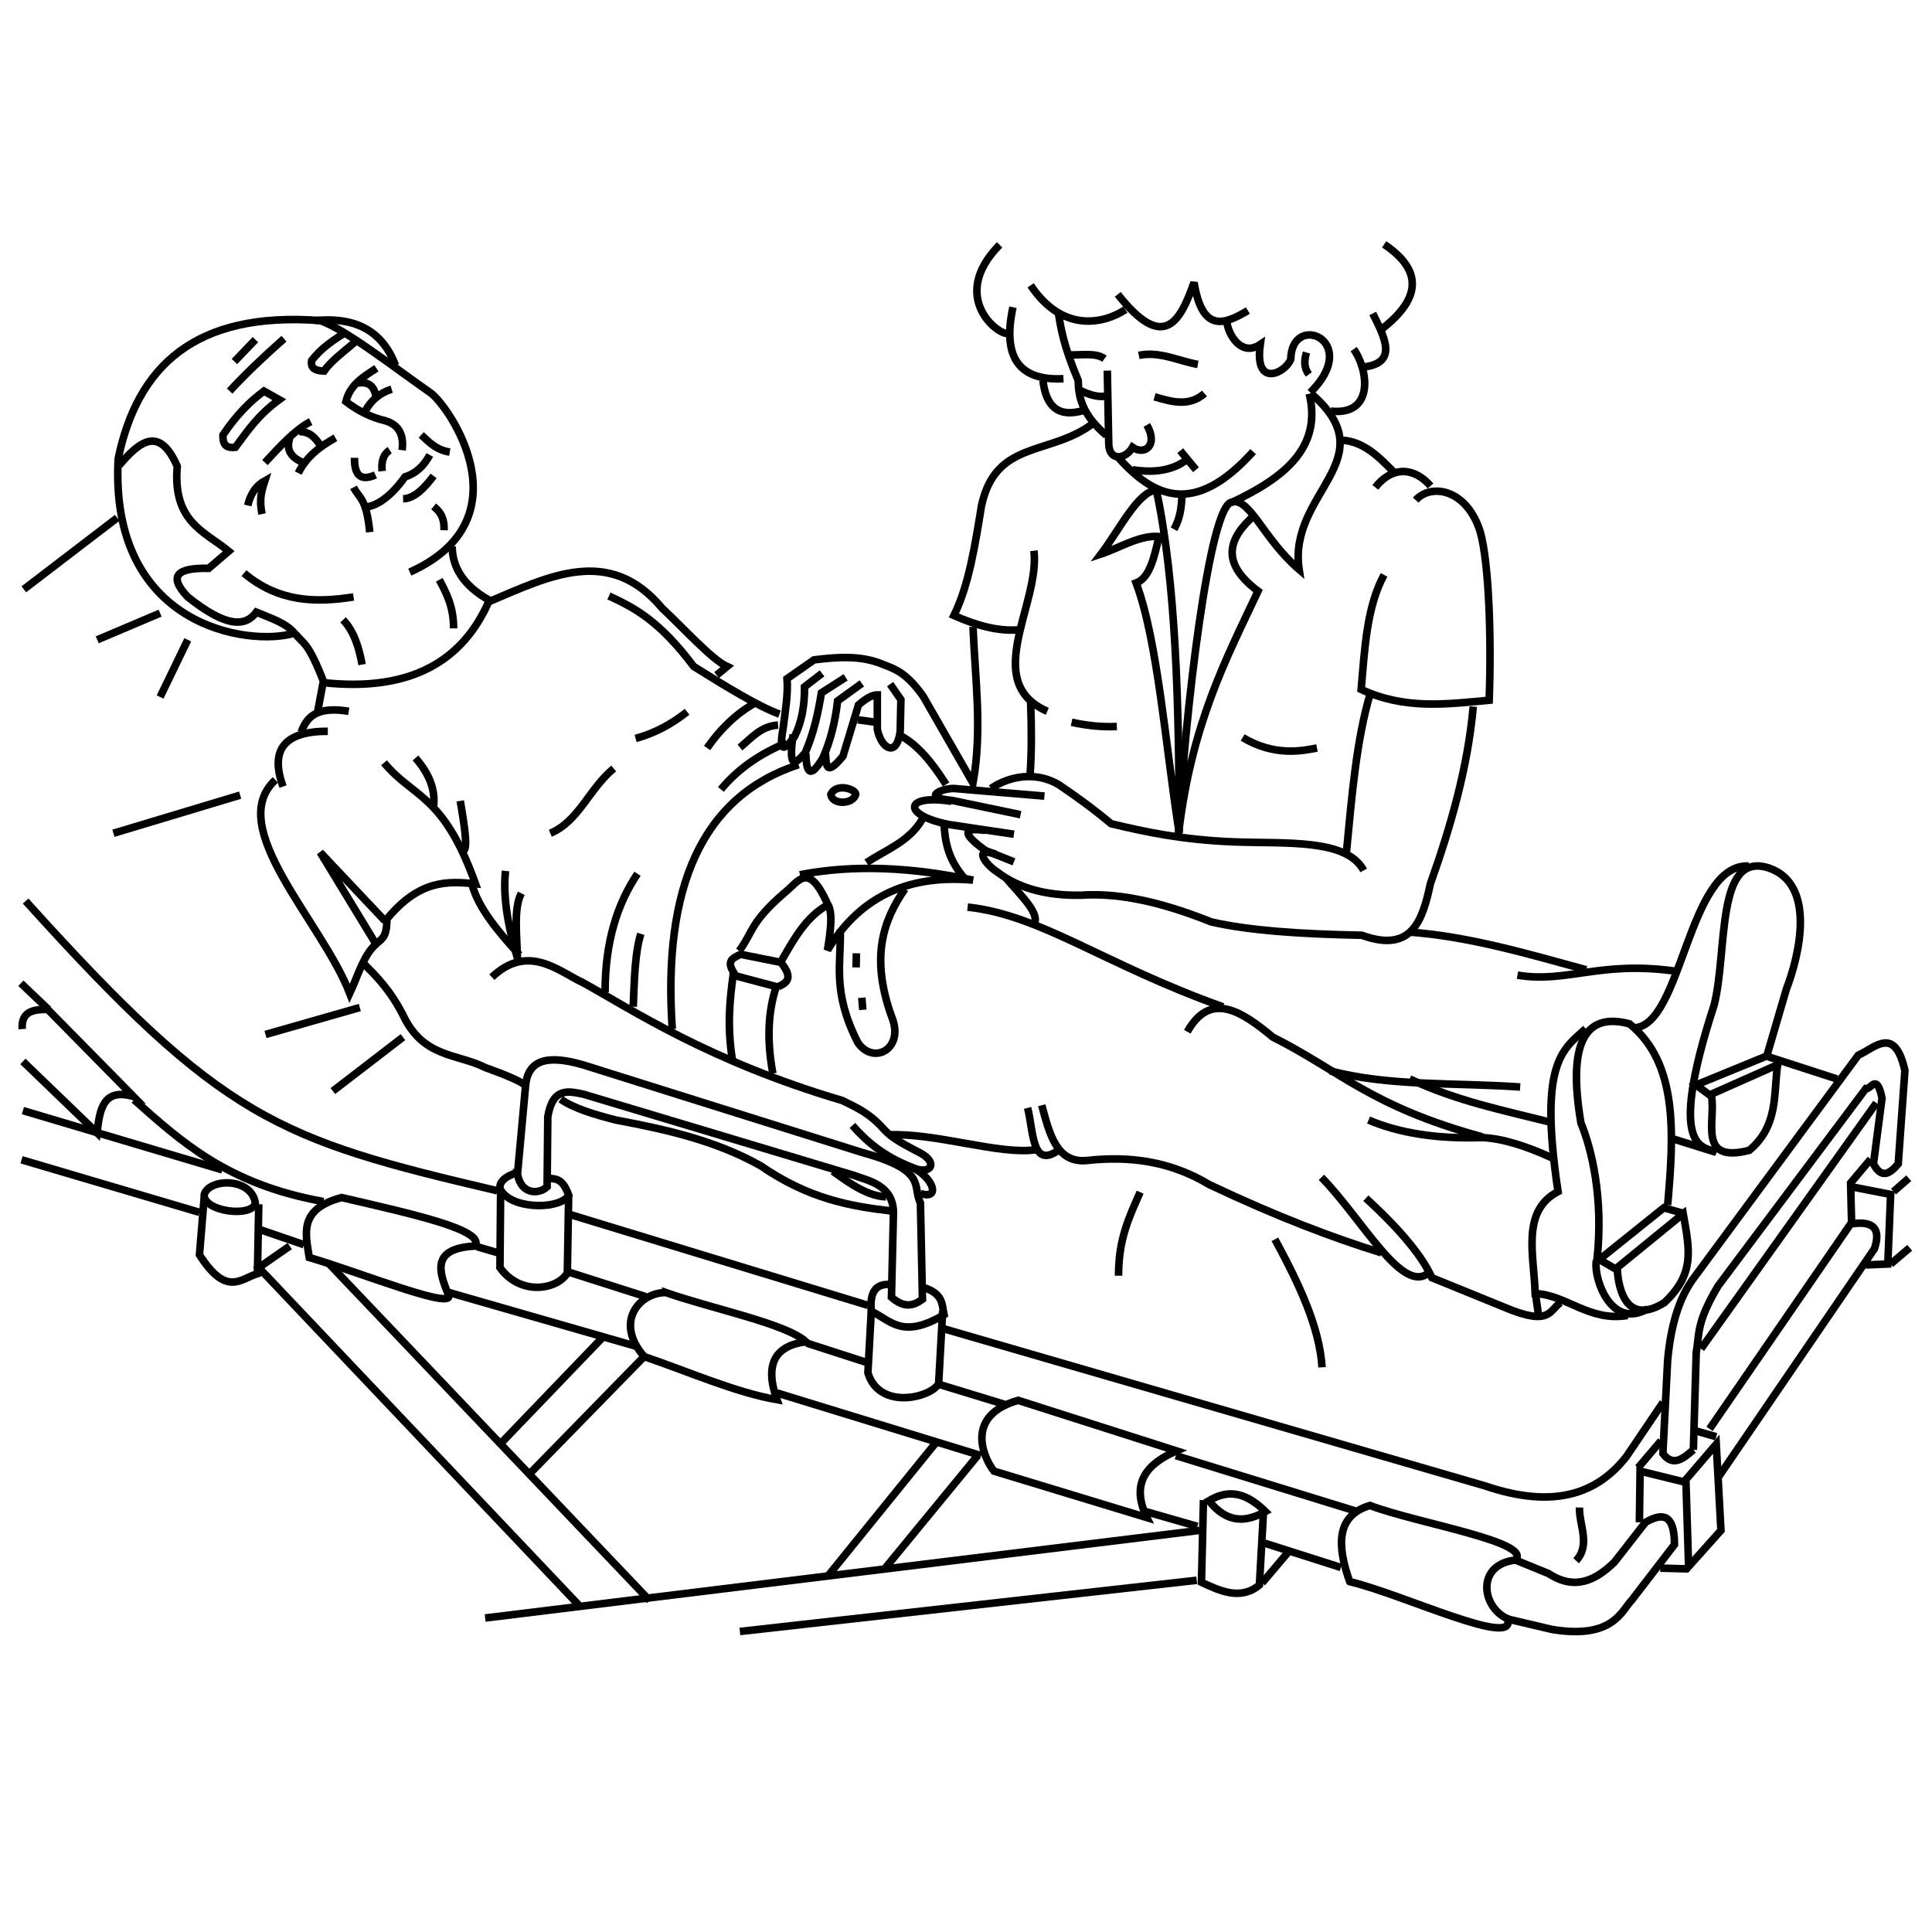 <?xml version="1.0" encoding="UTF-8" standalone="no"?>
<!-- Created with Inkscape (http://www.inkscape.org/) -->

<svg
   xmlns:dc="http://purl.org/dc/elements/1.1/"
   xmlns:cc="http://creativecommons.org/ns#"
   xmlns:rdf="http://www.w3.org/1999/02/22-rdf-syntax-ns#"
   xmlns:svg="http://www.w3.org/2000/svg"
   xmlns="http://www.w3.org/2000/svg"
   xmlns:sodipodi="http://sodipodi.sourceforge.net/DTD/sodipodi-0.dtd"
   xmlns:inkscape="http://www.inkscape.org/namespaces/inkscape"
   width="256"
   height="256"
   viewBox="0 0 67.733 67.733"
   version="1.1"
   id="svg6499"
   inkscape:version="0.92.2 (5c3e80d, 2017-08-06)"
   sodipodi:docname="fig20.svg">
  <defs
     id="defs6493" />
  <sodipodi:namedview
     id="base"
     pagecolor="#ffffff"
     bordercolor="#666666"
     borderopacity="1.0"
     inkscape:pageopacity="0.0"
     inkscape:pageshadow="2"
     inkscape:zoom="2.8"
     inkscape:cx="58.968255"
     inkscape:cy="161.12226"
     inkscape:document-units="px"
     inkscape:current-layer="layer2"
     showgrid="false"
     units="px"
     inkscape:window-width="1366"
     inkscape:window-height="745"
     inkscape:window-x="-8"
     inkscape:window-y="-8"
     inkscape:window-maximized="1"
     inkscape:snap-global="false" />
  <g
     inkscape:groupmode="layer"
     id="layer2"
     inkscape:label="Capa 2"
     style="display:inline">
    <path
       style="fill:none;stroke:#000000;stroke-width:0.265px;stroke-linecap:butt;stroke-linejoin:miter;stroke-opacity:1"
       d="M 0.835,20.66 4.109,18.155"
       id="path817"
       inkscape:connector-curvature="0" />
    <path
       style="fill:none;stroke:#000000;stroke-width:0.265px;stroke-linecap:butt;stroke-linejoin:miter;stroke-opacity:1"
       d="m 14.366,20.059 c 4.11,-1.851 1.389,-5.805 0.735,-6.281 -1.384,-0.969 -2.985,-2.227 -3.875,-2.539 -4.404,-0.331 -6.414,1.618 -7.083,4.844 -0.317,5.909 4.6,6.593 6.181,6.114 C 10.005,21.825 9.473,21.667 8.987,21.462 8.608,21.976 7.937,22.012 6.582,20.928 5.844,20.152 6.276,19.902 7.317,19.925 L 8.018,19.324 C 7.177,18.632 6.047,18.302 6.214,16.351 5.59,14.909 4.888,15.474 4.176,16.317"
       id="path819"
       inkscape:connector-curvature="0"
       sodipodi:nodetypes="ccccccccccc" />
    <path
       style="fill:none;stroke:#000000;stroke-width:0.265px;stroke-linecap:butt;stroke-linejoin:miter;stroke-opacity:1"
       d="M 12.395,20.928 C 11.079,21.134 9.78,21.121 8.553,20.093"
       id="path821"
       inkscape:connector-curvature="0"
       sodipodi:nodetypes="cc" />
    <path
       style="fill:none;stroke:#000000;stroke-width:0.265px;stroke-linecap:butt;stroke-linejoin:miter;stroke-opacity:1"
       d="m 8.954,11.907 -0.735,0.768"
       id="path823"
       inkscape:connector-curvature="0" />
    <path
       style="fill:none;stroke:#000000;stroke-width:0.265px;stroke-linecap:butt;stroke-linejoin:miter;stroke-opacity:1"
       d="M 9.956,11.874 C 9.213,12.53 8.572,13.145 8.051,13.711"
       id="path825"
       inkscape:connector-curvature="0"
       sodipodi:nodetypes="cc" />
    <path
       style="fill:none;stroke:#000000;stroke-width:0.265px;stroke-linecap:butt;stroke-linejoin:miter;stroke-opacity:1"
       d="m 9.254,13.711 c -0.479,0.355 -0.958,0.826 -1.437,1.537 -0.018,0.417 0.189,0.458 0.434,0.434 0.419,-0.557 0.777,-1.114 1.537,-1.67 z"
       id="path827"
       inkscape:connector-curvature="0"
       sodipodi:nodetypes="ccccc" />
    <path
       style="fill:none;stroke:#000000;stroke-width:0.265px;stroke-linecap:butt;stroke-linejoin:miter;stroke-opacity:1"
       d="m 12.428,12.008 c -0.397,0.334 -0.84,0.668 -1.069,1.002 -0.413,-0.015 -0.463,-0.176 -0.434,-0.367 0.342,-0.453 0.775,-0.722 1.203,-1.002"
       id="path829"
       inkscape:connector-curvature="0"
       sodipodi:nodetypes="cccc" />
    <path
       style="fill:none;stroke:#000000;stroke-width:0.265px;stroke-linecap:butt;stroke-linejoin:miter;stroke-opacity:1"
       d="m 11.058,11.239 c 0.89,-0.08 2.214,-8.46e-4 2.806,1.57"
       id="path831"
       inkscape:connector-curvature="0"
       sodipodi:nodetypes="cc" />
    <path
       style="fill:none;stroke:#000000;stroke-width:0.265px;stroke-linecap:butt;stroke-linejoin:miter;stroke-opacity:1"
       d="M 8.686,17.721 C 8.779,17.323 8.972,17.026 9.288,16.852 9.19,17.164 9.07,17.451 9.187,18.021"
       id="path833"
       inkscape:connector-curvature="0"
       sodipodi:nodetypes="ccc" />
    <path
       style="fill:none;stroke:#000000;stroke-width:0.265px;stroke-linecap:butt;stroke-linejoin:miter;stroke-opacity:1"
       d="m 9.288,16.217 c 0.535,-0.577 1.069,-1.163 1.604,-1.437"
       id="path835"
       inkscape:connector-curvature="0"
       sodipodi:nodetypes="cc" />
    <path
       style="fill:none;stroke:#000000;stroke-width:0.265px;stroke-linecap:butt;stroke-linejoin:miter;stroke-opacity:1"
       d="m 11.76,15.349 c -0.545,0.301 -1.023,0.669 -1.303,1.236"
       id="path837"
       inkscape:connector-curvature="0"
       sodipodi:nodetypes="cc" />
    <path
       style="fill:none;stroke:#000000;stroke-width:0.265px;stroke-linecap:butt;stroke-linejoin:miter;stroke-opacity:1"
       d="m 13.196,12.91 c -0.449,0.297 -0.922,0.57 -1.069,1.169 0.434,0.334 0.891,0.557 1.37,0.668 0.516,0.151 0.663,0.529 0.601,1.036"
       id="path839"
       inkscape:connector-curvature="0"
       sodipodi:nodetypes="cccc" />
    <path
       style="fill:none;stroke:#000000;stroke-width:0.265px;stroke-linecap:butt;stroke-linejoin:miter;stroke-opacity:1"
       d="m 12.428,16.05 c -0.006,0.548 0.164,0.852 0.735,0.601"
       id="path841"
       inkscape:connector-curvature="0"
       sodipodi:nodetypes="cc" />
    <path
       style="fill:none;stroke:#000000;stroke-width:0.265px;stroke-linecap:butt;stroke-linejoin:miter;stroke-opacity:1"
       d="m 13.664,15.783 c -0.235,0.147 -0.299,0.41 -0.267,0.735"
       id="path843"
       inkscape:connector-curvature="0"
       sodipodi:nodetypes="cc" />
    <path
       style="fill:none;stroke:#000000;stroke-width:0.265px;stroke-linecap:butt;stroke-linejoin:miter;stroke-opacity:1"
       d="m 12.395,17.086 c 0.202,0.395 0.447,0.364 0.568,1.57"
       id="path845"
       inkscape:connector-curvature="0"
       sodipodi:nodetypes="cc" />
    <path
       style="fill:none;stroke:#000000;stroke-width:0.265px;stroke-linecap:butt;stroke-linejoin:miter;stroke-opacity:1"
       d="m 12.762,17.787 c 0.479,-0.04 0.958,-0.405 1.437,-1.069 0.414,-0.132 0.677,-0.414 0.869,-0.768"
       id="path847"
       inkscape:connector-curvature="0"
       sodipodi:nodetypes="ccc" />
    <path
       style="fill:none;stroke:#000000;stroke-width:0.265px;stroke-linecap:butt;stroke-linejoin:miter;stroke-opacity:1"
       d="m 14.767,15.248 c 0.274,0.249 0.515,0.524 1.002,0.601"
       id="path849"
       inkscape:connector-curvature="0"
       sodipodi:nodetypes="cc" />
    <path
       style="fill:none;stroke:#000000;stroke-width:0.265px;stroke-linecap:butt;stroke-linejoin:miter;stroke-opacity:1"
       d="m 15.201,16.685 c -0.338,0.45 -0.687,0.794 -1.069,0.802"
       id="path851"
       inkscape:connector-curvature="0"
       sodipodi:nodetypes="cc" />
    <path
       style="fill:none;stroke:#000000;stroke-width:0.265px;stroke-linecap:butt;stroke-linejoin:miter;stroke-opacity:1"
       d="m 15.201,17.754 c 0.204,0.165 0.383,0.363 0.367,0.835"
       id="path853"
       inkscape:connector-curvature="0"
       sodipodi:nodetypes="cc" />
    <path
       style="fill:none;stroke:#000000;stroke-width:0.265px;stroke-linecap:butt;stroke-linejoin:miter;stroke-opacity:1"
       d="m 15.401,20.326 c 0.257,0.478 0.506,0.964 0.501,1.704"
       id="path855"
       inkscape:connector-curvature="0"
       sodipodi:nodetypes="cc" />
    <path
       style="fill:none;stroke:#000000;stroke-width:0.265px;stroke-linecap:butt;stroke-linejoin:miter;stroke-opacity:1"
       d="m 12.027,21.73 c 0.378,0.394 0.555,0.955 0.668,1.57"
       id="path857"
       inkscape:connector-curvature="0"
       sodipodi:nodetypes="cc" />
    <path
       style="fill:none;stroke:#000000;stroke-width:0.265px;stroke-linecap:butt;stroke-linejoin:miter;stroke-opacity:1"
       d="m 12.812,14.396 c 0.2,-0.357 0.496,-0.618 0.919,-0.752"
       id="path859"
       inkscape:connector-curvature="0"
       sodipodi:nodetypes="cc" />
    <path
       style="fill:none;stroke:#000000;stroke-width:0.265px;stroke-linecap:butt;stroke-linejoin:miter;stroke-opacity:1"
       d="m 12.528,13.428 c 0.306,-0.038 0.582,0.001 0.668,0.535"
       id="path861"
       inkscape:connector-curvature="0"
       sodipodi:nodetypes="cc" />
    <path
       style="fill:none;stroke:#000000;stroke-width:0.265px;stroke-linecap:butt;stroke-linejoin:miter;stroke-opacity:1"
       d="m 10.49,15.131 c 0.392,-0.002 0.579,0.241 0.752,0.501"
       id="path863"
       inkscape:connector-curvature="0"
       sodipodi:nodetypes="cc" />
    <path
       style="fill:none;stroke:#000000;stroke-width:0.265px;stroke-linecap:butt;stroke-linejoin:miter;stroke-opacity:1"
       d="m 10.156,15.365 c -0.142,0.433 0.077,0.685 0.468,0.852"
       id="path865"
       inkscape:connector-curvature="0"
       sodipodi:nodetypes="cc" />
    <path
       style="fill:none;stroke:#000000;stroke-width:0.265px;stroke-linecap:butt;stroke-linejoin:miter;stroke-opacity:1"
       d="m 15.852,19.157 c 0.008,0.71 0.361,1.355 1.303,1.888 -0.918,2.125 -2.741,3.213 -5.796,2.89 -0.565,-1.46 -0.726,-1.359 -1.002,-1.704"
       id="path867"
       inkscape:connector-curvature="0"
       sodipodi:nodetypes="cccc" />
    <path
       style="fill:none;stroke:#000000;stroke-width:0.265px;stroke-linecap:butt;stroke-linejoin:miter;stroke-opacity:1"
       d="M 5.613,21.496 3.408,22.431"
       id="path869"
       inkscape:connector-curvature="0" />
    <path
       style="fill:none;stroke:#000000;stroke-width:0.265px;stroke-linecap:butt;stroke-linejoin:miter;stroke-opacity:1"
       d="M 6.582,22.431 5.613,24.436"
       id="path871"
       inkscape:connector-curvature="0" />
    <path
       style="fill:none;stroke:#000000;stroke-width:0.265px;stroke-linecap:butt;stroke-linejoin:miter;stroke-opacity:1"
       d="M 8.419,27.877 3.976,29.213"
       id="path873"
       inkscape:connector-curvature="0" />
    <path
       style="fill:none;stroke:#000000;stroke-width:0.265px;stroke-linecap:butt;stroke-linejoin:miter;stroke-opacity:1"
       d="m 11.326,23.935 -0.2,1.069"
       id="path875"
       inkscape:connector-curvature="0" />
    <path
       style="fill:none;stroke:#000000;stroke-width:0.265px;stroke-linecap:butt;stroke-linejoin:miter;stroke-opacity:1"
       d="m 12.228,24.937 c -1.156,-0.191 -1.482,0.222 -1.67,0.735"
       id="path877"
       inkscape:connector-curvature="0"
       sodipodi:nodetypes="cc" />
    <path
       style="fill:none;stroke:#000000;stroke-width:0.265px;stroke-linecap:butt;stroke-linejoin:miter;stroke-opacity:1"
       d="m 11.493,25.638 c -1.475,-0.003 -2.055,0.604 -1.57,1.938"
       id="path879"
       inkscape:connector-curvature="0"
       sodipodi:nodetypes="cc" />
    <path
       style="fill:none;stroke:#000000;stroke-width:0.265px;stroke-linecap:butt;stroke-linejoin:miter;stroke-opacity:1"
       d="m 9.655,27.342 c -1.798,1.657 1.627,4.954 2.606,7.484 0.289,-0.614 0.486,-1.365 0.935,-1.737 0.162,-0.17 0.373,-0.195 0.367,-0.869 1.151,-1.39 2.13,-1.327 3.107,-1.236 -1.142,-3.168 -2.144,-2.971 -3.207,-4.243"
       id="path881"
       inkscape:connector-curvature="0"
       sodipodi:nodetypes="cccccc" />
    <path
       style="fill:none;stroke:#000000;stroke-width:0.265px;stroke-linecap:butt;stroke-linejoin:miter;stroke-opacity:1"
       d="m 13.196,33.122 -1.971,-3.241 2.272,2.405"
       id="path883"
       inkscape:connector-curvature="0" />
    <path
       style="fill:none;stroke:#000000;stroke-width:0.265px;stroke-linecap:butt;stroke-linejoin:miter;stroke-opacity:1"
       d="m 14.566,26.574 c 0.461,0.526 0.708,1.088 0.635,1.704"
       id="path885"
       inkscape:connector-curvature="0"
       sodipodi:nodetypes="cc" />
    <path
       style="fill:none;stroke:#000000;stroke-width:0.265px;stroke-linecap:butt;stroke-linejoin:miter;stroke-opacity:1"
       d="m 16.136,28.077 c 0.13,0.779 0.264,1.566 0.134,1.737"
       id="path887"
       inkscape:connector-curvature="0"
       sodipodi:nodetypes="cc" />
    <path
       style="fill:none;stroke:#000000;stroke-width:0.265px;stroke-linecap:butt;stroke-linejoin:miter;stroke-opacity:1"
       d="m 17.139,21.095 c 2.108,-0.891 4.232,-1.985 6.08,0.234 0.78,0.725 1.73,1.789 2.272,2.038 l -0.367,0.301"
       id="path889"
       inkscape:connector-curvature="0"
       sodipodi:nodetypes="cccc" />
    <path
       style="fill:none;stroke:#000000;stroke-width:0.265px;stroke-linecap:butt;stroke-linejoin:miter;stroke-opacity:1"
       d="m 21.348,20.894 c 0.871,0.405 1.753,0.847 2.973,2.472 1.141,0.711 2.259,1.397 3.007,1.67"
       id="path891"
       inkscape:connector-curvature="0"
       sodipodi:nodetypes="ccc" />
    <path
       style="fill:none;stroke:#000000;stroke-width:0.265px;stroke-linecap:butt;stroke-linejoin:miter;stroke-opacity:1"
       d="m 26.46,24.653 c -0.676,0.381 -1.217,0.923 -1.67,1.57"
       id="path893"
       inkscape:connector-curvature="0"
       sodipodi:nodetypes="cc" />
    <path
       style="fill:none;stroke:#000000;stroke-width:0.265px;stroke-linecap:butt;stroke-linejoin:miter;stroke-opacity:1"
       d="m 24.088,24.954 c -0.519,0.415 -1.107,0.743 -1.804,0.935"
       id="path895"
       inkscape:connector-curvature="0"
       sodipodi:nodetypes="cc" />
    <path
       style="fill:none;stroke:#000000;stroke-width:0.265px;stroke-linecap:butt;stroke-linejoin:miter;stroke-opacity:1"
       d="m 21.515,26.941 c -0.874,0.728 -1.221,1.849 -2.222,2.272"
       id="path897"
       inkscape:connector-curvature="0"
       sodipodi:nodetypes="cc" />
    <path
       style="fill:none;stroke:#000000;stroke-width:0.265px;stroke-linecap:butt;stroke-linejoin:miter;stroke-opacity:1"
       d="m 27.278,25.421 c -0.608,0.034 -0.936,0.46 -1.336,0.785"
       id="path899"
       inkscape:connector-curvature="0"
       sodipodi:nodetypes="cc" />
    <path
       style="fill:none;stroke:#000000;stroke-width:0.265px;stroke-linecap:butt;stroke-linejoin:miter;stroke-opacity:1"
       d="m 27.579,26.039 c -0.917,0.376 -1.7,0.905 -2.305,1.637"
       id="path901"
       inkscape:connector-curvature="0"
       sodipodi:nodetypes="cc" />
    <path
       style="fill:none;stroke:#000000;stroke-width:0.265px;stroke-linecap:butt;stroke-linejoin:miter;stroke-opacity:1"
       d="m 27.996,26.808 c -3.405,1.115 -4.763,4.326 -4.427,9.271"
       id="path903"
       inkscape:connector-curvature="0"
       sodipodi:nodetypes="cc" />
    <path
       style="fill:none;stroke:#000000;stroke-width:0.265px;stroke-linecap:butt;stroke-linejoin:miter;stroke-opacity:1"
       d="m 22.467,32.738 c -0.211,0.669 -0.228,1.629 -0.267,2.556"
       id="path905"
       inkscape:connector-curvature="0"
       sodipodi:nodetypes="cc" />
    <path
       style="fill:none;stroke:#000000;stroke-width:0.265px;stroke-linecap:butt;stroke-linejoin:miter;stroke-opacity:1"
       d="m 22.35,30.633 c -0.71,1.055 -1.138,2.392 -1.136,4.159"
       id="path907"
       inkscape:connector-curvature="0"
       sodipodi:nodetypes="cc" />
    <path
       style="fill:none;stroke:#000000;stroke-width:0.265px;stroke-linecap:butt;stroke-linejoin:miter;stroke-opacity:1"
       d="m 17.723,30.533 c -0.094,0.856 0.066,1.889 0.418,3.057 -0.019,-0.82 -0.139,-1.743 0.134,-2.272"
       id="path909"
       inkscape:connector-curvature="0"
       sodipodi:nodetypes="ccc" />
    <path
       style="fill:none;stroke:#000000;stroke-width:0.265px;stroke-linecap:butt;stroke-linejoin:miter;stroke-opacity:1"
       d="m 16.56,31.046 c 0.213,0.773 0.879,1.597 1.654,2.433"
       id="path911"
       inkscape:connector-curvature="0"
       sodipodi:nodetypes="cc" />
    <path
       style="fill:none;stroke:#000000;stroke-width:0.265px;stroke-linecap:butt;stroke-linejoin:miter;stroke-opacity:1"
       d="m 17.245,34.259 c 1.275,-1.21 2.36,-0.192 3.189,0.189 1.727,0.953 4.426,2.756 9.095,4.134 0.471,0.238 0.933,0.416 1.465,1.016 0.335,0.365 0.821,0.581 1.276,0.827 0.653,0.354 0.342,0.801 -0.307,0.496 -1.04,-0.411 -1.599,-0.929 -2.079,-1.465"
       id="path913"
       inkscape:connector-curvature="0"
       sodipodi:nodetypes="ccccccc" />
    <path
       style="fill:none;stroke:#000000;stroke-width:0.265px;stroke-linecap:butt;stroke-linejoin:miter;stroke-opacity:1"
       d="m 32.01,40.944 c 0.718,0.354 0.97,1.129 0.26,0.898"
       id="path915"
       inkscape:connector-curvature="0"
       sodipodi:nodetypes="cc" />
    <path
       style="fill:none;stroke:#000000;stroke-width:0.265px;stroke-linecap:butt;stroke-linejoin:miter;stroke-opacity:1"
       d="M 31.065,41.96 C 30.443,41.938 29.821,41.519 29.199,41.062"
       id="path917"
       inkscape:connector-curvature="0"
       sodipodi:nodetypes="cc" />
    <path
       style="fill:none;stroke:#000000;stroke-width:0.265px;stroke-linecap:butt;stroke-linejoin:miter;stroke-opacity:1"
       d="M 31.254,42.456 C 29.816,42.289 28.356,42.033 26.671,40.873 25.095,39.986 23.354,39.596 21.592,39.267 20.826,39.071 20.109,38.855 19.655,38.535"
       id="path919"
       inkscape:connector-curvature="0"
       sodipodi:nodetypes="cccc" />
    <path
       style="fill:none;stroke:#000000;stroke-width:0.265px;stroke-linecap:butt;stroke-linejoin:miter;stroke-opacity:1"
       d="m 18.403,38.039 c -0.171,-0.139 -0.656,-0.349 -1.394,-0.614 -0.993,-0.497 -2.171,-0.33 -2.882,-1.843 -0.465,-0.9 -0.929,-1.347 -1.394,-1.819"
       id="path921"
       inkscape:connector-curvature="0"
       sodipodi:nodetypes="cccc" />
    <path
       style="fill:none;stroke:#000000;stroke-width:0.265px;stroke-linecap:butt;stroke-linejoin:miter;stroke-opacity:1"
       d="m 18.143,41.157 0.283,-3.095 c 0.09,-1.004 0.915,-1.045 2.008,-0.732 l 9.78,3.071 c 2.335,0.638 1.756,1.192 2.055,1.772 l 0.071,3.378 c -0.293,0.207 -0.607,0.343 -1.087,-0.071 l 0.071,-3 c -0.036,-0.961 -0.91,-1.087 -1.394,-1.276 l -9.449,-2.835 c -0.544,-0.117 -1.099,-0.268 -1.276,0.78 l -0.024,2.457 c -0.276,0.27 -0.917,0.288 -1.039,-0.449 z"
       id="path923"
       inkscape:connector-curvature="0"
       sodipodi:nodetypes="ccccccccccccc" />
    <path
       style="fill:none;stroke:#000000;stroke-width:0.265px;stroke-linecap:butt;stroke-linejoin:miter;stroke-opacity:1"
       d="m 18.072,41.133 c -0.439,0.134 -0.683,0.421 -0.461,0.673 0.493,0.617 2.066,0.577 2.327,0.094 -0.225,-0.605 -0.439,-0.558 -0.756,-0.602"
       id="path925"
       inkscape:connector-curvature="0"
       sodipodi:nodetypes="cccc" />
    <path
       style="fill:none;stroke:#000000;stroke-width:0.265px;stroke-linecap:butt;stroke-linejoin:miter;stroke-opacity:1"
       d="m 17.552,41.677 -0.024,2.764 c 0.71,0.991 2,0.785 2.362,0.189 l 0.047,-2.764"
       id="path927"
       inkscape:connector-curvature="0"
       sodipodi:nodetypes="cccc" />
    <path
       style="fill:none;stroke:#000000;stroke-width:0.265px;stroke-linecap:butt;stroke-linejoin:miter;stroke-opacity:1"
       d="m 31.183,45.031 c -0.436,-0.02 -0.705,0.211 -0.638,0.945 0.673,0.293 1.055,1.002 2.551,0.118 -0.075,-0.346 -0.012,-0.719 -0.685,-0.945"
       id="path929"
       inkscape:connector-curvature="0"
       sodipodi:nodetypes="cccc" />
    <path
       style="fill:none;stroke:#000000;stroke-width:0.265px;stroke-linecap:butt;stroke-linejoin:miter;stroke-opacity:1"
       d="m 30.545,45.976 -0.118,2.15 c 0.395,1.333 2.229,0.87 2.48,0.378 l 0.142,-2.551"
       id="path931"
       inkscape:connector-curvature="0"
       sodipodi:nodetypes="cccc" />
    <path
       style="fill:none;stroke:#000000;stroke-width:0.265px;stroke-linecap:butt;stroke-linejoin:miter;stroke-opacity:1"
       d="M 0.898,31.589 C 7.825,39.27 9.722,39.937 17.434,41.747"
       id="path933"
       inkscape:connector-curvature="0"
       sodipodi:nodetypes="cc" />
    <path
       style="fill:none;stroke:#000000;stroke-width:0.265px;stroke-linecap:butt;stroke-linejoin:miter;stroke-opacity:1"
       d="m 9.308,36.267 3.307,-0.945"
       id="path935"
       inkscape:connector-curvature="0" />
    <path
       style="fill:none;stroke:#000000;stroke-width:0.265px;stroke-linecap:butt;stroke-linejoin:miter;stroke-opacity:1"
       d="M 14.127,36.361 11.67,38.251"
       id="path937"
       inkscape:connector-curvature="0" />
    <path
       style="fill:none;stroke:#000000;stroke-width:0.265px;stroke-linecap:butt;stroke-linejoin:miter;stroke-opacity:1"
       d="M 0.732,34.471 1.701,35.393"
       id="path939"
       inkscape:connector-curvature="0" />
    <path
       style="fill:none;stroke:#000000;stroke-width:0.265px;stroke-linecap:butt;stroke-linejoin:miter;stroke-opacity:1"
       d="M 0.78,36.078 C 0.736,35.469 1.16,35.378 1.677,35.393 l 3,3.047 C 3.6,38.131 3.495,38.917 3.402,39.716 L 0.803,37.212"
       id="path941"
       inkscape:connector-curvature="0"
       sodipodi:nodetypes="ccccc" />
    <path
       style="fill:none;stroke:#000000;stroke-width:0.265px;stroke-linecap:butt;stroke-linejoin:miter;stroke-opacity:1"
       d="m 4.701,38.558 c 1.657,1.467 3.264,2.959 6.638,3.567"
       id="path945"
       inkscape:connector-curvature="0"
       sodipodi:nodetypes="cc" />
    <path
       style="fill:none;stroke:#000000;stroke-width:0.265px;stroke-linecap:butt;stroke-linejoin:miter;stroke-opacity:1"
       d="M 7.796,41.015 0.803,38.936"
       id="path947"
       inkscape:connector-curvature="0" />
    <path
       style="fill:none;stroke:#000000;stroke-width:0.265px;stroke-linecap:butt;stroke-linejoin:miter;stroke-opacity:1"
       d="M 0.756,40.661 6.993,42.503"
       id="path949"
       inkscape:connector-curvature="0" />
    <path
       style="fill:none;stroke:#000000;stroke-width:0.265px;stroke-linecap:butt;stroke-linejoin:miter;stroke-opacity:1"
       d="M 7.158,41.889 C 7.134,42.474 8.803,42.688 8.953,42.196 8.838,41.262 7.301,41.307 7.158,41.889 Z"
       id="path951"
       inkscape:connector-curvature="0"
       sodipodi:nodetypes="ccc" />
    <path
       style="fill:none;stroke:#000000;stroke-width:0.265px;stroke-linecap:butt;stroke-linejoin:miter;stroke-opacity:1"
       d="m 7.158,41.984 -0.165,2.008 c 0.948,1.485 1.44,0.841 2.032,0.661 l 0.047,-2.433"
       id="path953"
       inkscape:connector-curvature="0"
       sodipodi:nodetypes="cccc" />
    <path
       style="fill:none;stroke:#000000;stroke-width:0.265px;stroke-linecap:butt;stroke-linejoin:miter;stroke-opacity:1"
       d="M 9.142,43.118 10.654,43.637"
       id="path955"
       inkscape:connector-curvature="0" />
    <path
       style="fill:none;stroke:#000000;stroke-width:0.265px;stroke-linecap:butt;stroke-linejoin:miter;stroke-opacity:1"
       d="m 10.843,44.086 c -0.131,-0.833 -0.383,-1.697 1.134,-2.102 2.438,0.567 5.05,1.134 4.677,1.701 -1.515,0.079 -1.284,0.857 -0.945,1.677 0.369,0.647 -3.051,-0.746 -4.866,-1.276 z"
       id="path957"
       inkscape:connector-curvature="0"
       sodipodi:nodetypes="ccccc" />
    <path
       style="fill:none;stroke:#000000;stroke-width:0.265px;stroke-linecap:butt;stroke-linejoin:miter;stroke-opacity:1"
       d="m 16.725,43.708 0.732,0.213"
       id="path959"
       inkscape:connector-curvature="0" />
    <path
       style="fill:none;stroke:#000000;stroke-width:0.265px;stroke-linecap:butt;stroke-linejoin:miter;stroke-opacity:1"
       d="m 15.662,45.291 6.662,1.914"
       id="path961"
       inkscape:connector-curvature="0" />
    <path
       style="fill:none;stroke:#000000;stroke-width:0.265px;stroke-linecap:butt;stroke-linejoin:miter;stroke-opacity:1"
       d="m 19.962,44.606 2.669,0.85"
       id="path963"
       inkscape:connector-curvature="0" />
    <path
       style="fill:none;stroke:#000000;stroke-width:0.265px;stroke-linecap:butt;stroke-linejoin:miter;stroke-opacity:1"
       d="m 23.34,45.315 c -0.95,0.004 -1.804,1.055 -0.756,2.244 1.563,0.533 3.203,1.26 4.654,1.512 -0.453,-1.271 -0.042,-1.894 1.016,-2.032 -0.688,-0.634 -3.271,-1.15 -4.914,-1.725 z"
       id="path965"
       inkscape:connector-curvature="0"
       sodipodi:nodetypes="ccccc" />
    <path
       style="fill:none;stroke:#000000;stroke-width:0.265px;stroke-linecap:butt;stroke-linejoin:miter;stroke-opacity:1"
       d="m 28.277,47.086 2.126,0.685"
       id="path967"
       inkscape:connector-curvature="0" />
    <path
       style="fill:none;stroke:#000000;stroke-width:0.265px;stroke-linecap:butt;stroke-linejoin:miter;stroke-opacity:1"
       d="m 27.238,48.835 7.158,2.197"
       id="path969"
       inkscape:connector-curvature="0" />
    <path
       style="fill:none;stroke:#000000;stroke-width:0.265px;stroke-linecap:butt;stroke-linejoin:miter;stroke-opacity:1"
       d="m 32.978,48.551 2.244,0.685"
       id="path971"
       inkscape:connector-curvature="0" />
    <path
       style="fill:none;stroke:#000000;stroke-width:0.265px;stroke-linecap:butt;stroke-linejoin:miter;stroke-opacity:1"
       d="M 35.695,49.094 C 33.85,49.616 34.441,51.049 34.845,51.575 l 5.363,1.63 c -0.581,-1.208 -0.011,-1.884 1.039,-2.339 z"
       id="path973"
       inkscape:connector-curvature="0"
       sodipodi:nodetypes="ccccc" />
    <path
       style="fill:none;stroke:#000000;stroke-width:0.265px;stroke-linecap:butt;stroke-linejoin:miter;stroke-opacity:1"
       d="M 10.158,43.685 9.071,44.441 20.316,56.3"
       id="path975"
       inkscape:connector-curvature="0" />
    <path
       style="fill:none;stroke:#000000;stroke-width:0.265px;stroke-linecap:butt;stroke-linejoin:miter;stroke-opacity:1"
       d="M 11.528,44.299 22.773,56.111"
       id="path977"
       inkscape:connector-curvature="0" />
    <path
       style="fill:none;stroke:#000000;stroke-width:0.265px;stroke-linecap:butt;stroke-linejoin:miter;stroke-opacity:1"
       d="M 21.119,46.897 17.623,50.535"
       id="path979"
       inkscape:connector-curvature="0" />
    <path
       style="fill:none;stroke:#000000;stroke-width:0.265px;stroke-linecap:butt;stroke-linejoin:miter;stroke-opacity:1"
       d="m 22.537,47.606 -4.016,4.11"
       id="path981"
       inkscape:connector-curvature="0" />
    <path
       style="fill:none;stroke:#000000;stroke-width:0.265px;stroke-linecap:butt;stroke-linejoin:miter;stroke-opacity:1"
       d="M 32.884,50.488 29.057,55.213"
       id="path983"
       inkscape:connector-curvature="0" />
    <path
       style="fill:none;stroke:#000000;stroke-width:0.265px;stroke-linecap:butt;stroke-linejoin:miter;stroke-opacity:1"
       d="m 34.254,51.055 -3.26,3.969"
       id="path985"
       inkscape:connector-curvature="0" />
    <path
       style="fill:none;stroke:#000000;stroke-width:0.265px;stroke-linecap:butt;stroke-linejoin:miter;stroke-opacity:1"
       d="M 17.009,56.725 42.05,53.654"
       id="path987"
       inkscape:connector-curvature="0" />
    <path
       style="fill:none;stroke:#000000;stroke-width:0.265px;stroke-linecap:butt;stroke-linejoin:miter;stroke-opacity:1"
       d="M 25.939,57.197 41.955,55.402"
       id="path989"
       inkscape:connector-curvature="0" />
    <path
       style="fill:none;stroke:#000000;stroke-width:0.265px;stroke-linecap:butt;stroke-linejoin:miter;stroke-opacity:1"
       d="m 42.381,52.614 c 0.56,-0.33 1.174,-0.417 1.984,0.378 -0.661,0.365 -1.323,0.446 -1.984,-0.378 z"
       id="path991"
       inkscape:connector-curvature="0"
       sodipodi:nodetypes="ccc" />
    <path
       style="fill:none;stroke:#000000;stroke-width:0.265px;stroke-linecap:butt;stroke-linejoin:miter;stroke-opacity:1"
       d="m 42.192,52.591 -0.071,2.882 c 0.654,0.305 1.378,0.642 2.032,0.094 l 0.142,-2.551"
       id="path993"
       inkscape:connector-curvature="0"
       sodipodi:nodetypes="cccc" />
    <path
       style="fill:none;stroke:#000000;stroke-width:0.265px;stroke-linecap:butt;stroke-linejoin:miter;stroke-opacity:1"
       d="m 41.223,51.032 6.284,1.937"
       id="path995"
       inkscape:connector-curvature="0" />
    <path
       style="fill:none;stroke:#000000;stroke-width:0.265px;stroke-linecap:butt;stroke-linejoin:miter;stroke-opacity:1"
       d="m 40.16,52.992 1.819,0.52"
       id="path997"
       inkscape:connector-curvature="0" />
    <path
       style="fill:none;stroke:#000000;stroke-width:0.265px;stroke-linecap:butt;stroke-linejoin:miter;stroke-opacity:1"
       d="m 44.341,54.103 2.669,0.85"
       id="path999"
       inkscape:connector-curvature="0" />
    <path
       style="fill:none;stroke:#000000;stroke-width:0.265px;stroke-linecap:butt;stroke-linejoin:miter;stroke-opacity:1"
       d="m 44.247,55.496 0.921,-1.087"
       id="path1001"
       inkscape:connector-curvature="0" />
    <path
       style="fill:none;stroke:#000000;stroke-width:0.265px;stroke-linecap:butt;stroke-linejoin:miter;stroke-opacity:1"
       d="m 47.318,55.449 c -0.461,-1.292 -0.461,-2.318 0.709,-2.669 1.701,0.638 5.701,1.272 5.103,1.914 -1.384,0.152 -1.197,1.643 -0.283,2.055 0.374,1.076 -3.685,-0.866 -5.528,-1.299 z"
       id="path1003"
       inkscape:connector-curvature="0"
       sodipodi:nodetypes="ccccc" />
    <path
       style="fill:none;stroke:#000000;stroke-width:0.265px;stroke-linecap:butt;stroke-linejoin:miter;stroke-opacity:1"
       d="m 53.129,54.693 1.158,0.472 c 0.919,0.6 1.647,0.25 2.315,-0.402 l 1.087,-1.394 c 0.565,-0.319 1.013,-0.339 1.016,0.78 l -1.488,1.937 c -0.365,0.371 -0.65,1.399 -2.811,1.039 l -1.606,-0.378"
       id="path1005"
       inkscape:connector-curvature="0"
       sodipodi:nodetypes="cccccccc" />
    <path
       style="fill:none;stroke:#000000;stroke-width:0.265px;stroke-linecap:butt;stroke-linejoin:miter;stroke-opacity:1"
       d="m 55.374,52.851 c -0.015,0.625 0.4,1.297 -0.118,1.866"
       id="path1007"
       inkscape:connector-curvature="0"
       sodipodi:nodetypes="cc" />
    <path
       style="fill:none;stroke:#000000;stroke-width:0.265px;stroke-linecap:butt;stroke-linejoin:miter;stroke-opacity:1"
       d="m 58.208,54.977 0.921,0.024 1.205,-1.347 -0.165,-3.024 -1.134,1.323 -1.536,-0.378 -0.024,1.795"
       id="path1009"
       inkscape:connector-curvature="0"
       sodipodi:nodetypes="ccccccc" />
    <path
       style="fill:none;stroke:#000000;stroke-width:0.265px;stroke-linecap:butt;stroke-linejoin:miter;stroke-opacity:1"
       d="m 59.106,51.929 0.094,3"
       id="path1011"
       inkscape:connector-curvature="0" />
    <path
       style="fill:none;stroke:#000000;stroke-width:0.265px;stroke-linecap:butt;stroke-linejoin:miter;stroke-opacity:1"
       d="M 60.169,50.37 59.342,50.134"
       id="path1013"
       inkscape:connector-curvature="0" />
    <path
       style="fill:none;stroke:#000000;stroke-width:0.265px;stroke-linecap:butt;stroke-linejoin:miter;stroke-opacity:1"
       d="m 58.232,50.512 -0.803,0.945"
       id="path1015"
       inkscape:connector-curvature="0" />
    <path
       style="fill:none;stroke:#000000;stroke-width:0.265px;stroke-linecap:butt;stroke-linejoin:miter;stroke-opacity:1"
       d="m 59.935,50.094 4.944,-7.183 c 0.845,-0.135 1.059,0.202 0.835,0.869 l -5.479,8.018"
       id="path1017"
       inkscape:connector-curvature="0"
       sodipodi:nodetypes="cccc" />
    <path
       style="fill:none;stroke:#000000;stroke-width:0.265px;stroke-linecap:butt;stroke-linejoin:miter;stroke-opacity:1"
       d="m 59.367,50.829 0.1,-3.408 c 0.117,-0.64 -0.013,-1.034 0.768,-2.339 l 5.178,-6.916 c 0.189,0.034 0.379,-0.571 0.568,0.334 l -0.301,2.305 c 0.29,0.544 0.579,0.336 0.869,0 l 0.234,-3.274 c -0.355,-1.575 -1.029,-0.815 -1.637,-0.535 l -5.746,7.784 c -0.552,0.729 -0.828,1.733 -0.935,2.907 l -0.167,3.274 c 0.356,0.472 0.713,0.179 1.069,-0.134 z"
       id="path1019"
       inkscape:connector-curvature="0"
       sodipodi:nodetypes="ccccccccccccc" />
    <path
       style="fill:none;stroke:#000000;stroke-width:0.265px;stroke-linecap:butt;stroke-linejoin:miter;stroke-opacity:1"
       d="m 65.581,40.639 -0.702,0.835 0.033,1.336"
       id="path1021"
       inkscape:connector-curvature="0" />
    <path
       style="fill:none;stroke:#000000;stroke-width:0.265px;stroke-linecap:butt;stroke-linejoin:miter;stroke-opacity:1"
       d="m 64.913,41.608 1.37,0.267 -0.1,2.439 -0.768,0.033"
       id="path1023"
       inkscape:connector-curvature="0" />
    <path
       style="fill:none;stroke:#000000;stroke-width:0.265px;stroke-linecap:butt;stroke-linejoin:miter;stroke-opacity:1"
       d="m 66.283,44.314 0.668,-0.568"
       id="path1025"
       inkscape:connector-curvature="0" />
    <path
       style="fill:none;stroke:#000000;stroke-width:0.265px;stroke-linecap:butt;stroke-linejoin:miter;stroke-opacity:1"
       d="m 66.383,41.775 0.535,-0.468"
       id="path1027"
       inkscape:connector-curvature="0" />
    <path
       style="fill:none;stroke:#000000;stroke-width:0.265px;stroke-linecap:butt;stroke-linejoin:miter;stroke-opacity:1"
       d="m 65.782,38.668 -6.147,8.619"
       id="path1029"
       inkscape:connector-curvature="0" />
    <path
       style="fill:none;stroke:#000000;stroke-width:0.265px;stroke-linecap:butt;stroke-linejoin:miter;stroke-opacity:1"
       d="m 58.303,49.165 -1.276,1.89 c -1.025,1.318 -2.553,1.859 -4.961,1.039 L 33.026,46.567"
       id="path1031"
       inkscape:connector-curvature="0"
       sodipodi:nodetypes="cccc" />
    <path
       style="fill:none;stroke:#000000;stroke-width:0.265px;stroke-linecap:butt;stroke-linejoin:miter;stroke-opacity:1"
       d="m 44.696,43.448 c 0.838,1.544 1.563,3.069 1.654,4.488"
       id="path1033"
       inkscape:connector-curvature="0"
       sodipodi:nodetypes="cc" />
    <path
       style="fill:none;stroke:#000000;stroke-width:0.265px;stroke-linecap:butt;stroke-linejoin:miter;stroke-opacity:1"
       d="m 39.971,41.795 c -0.361,0.831 -0.76,1.612 -0.756,2.929"
       id="path1035"
       inkscape:connector-curvature="0"
       sodipodi:nodetypes="cc" />
    <path
       style="fill:none;stroke:#000000;stroke-width:0.265px;stroke-linecap:butt;stroke-linejoin:miter;stroke-opacity:1"
       d="m 56.696,44.441 2.315,-1.89 c 0.227,1.284 0.416,2.1 -0.661,3.118 -1.269,0.785 -1.614,-0.349 -1.654,-1.228 z"
       id="path1037"
       inkscape:connector-curvature="0"
       sodipodi:nodetypes="cccc" />
    <path
       style="fill:none;stroke:#000000;stroke-width:0.265px;stroke-linecap:butt;stroke-linejoin:miter;stroke-opacity:1"
       d="m 59.033,42.543 -0.702,-0.2 -2.372,1.904 c -0.072,0.647 0.553,2.368 1.804,1.637"
       id="path1039"
       inkscape:connector-curvature="0"
       sodipodi:nodetypes="cccc" />
    <path
       style="fill:none;stroke:#000000;stroke-width:0.265px;stroke-linecap:butt;stroke-linejoin:miter;stroke-opacity:1"
       d="m 56.628,44.481 -0.635,-0.367 c 0.223,-2.12 -0.19,-3.826 -0.568,-4.744 -0.47,-2.783 0.125,-3.899 1.704,-3.475 1.699,1.375 1.559,3.837 1.336,6.348"
       id="path1041"
       inkscape:connector-curvature="0"
       sodipodi:nodetypes="ccccc" />
    <path
       style="fill:none;stroke:#000000;stroke-width:0.265px;stroke-linecap:butt;stroke-linejoin:miter;stroke-opacity:1"
       d="m 55.592,36.062 c -0.771,0.72 -1.664,1.115 -0.969,5.713 -1.299,0.676 -0.843,2.229 -0.802,3.575 1.096,0.042 1.899,0.997 3.241,0.768"
       id="path1043"
       inkscape:connector-curvature="0"
       sodipodi:nodetypes="cccc" />
    <path
       style="fill:none;stroke:#000000;stroke-width:0.265px;stroke-linecap:butt;stroke-linejoin:miter;stroke-opacity:1"
       d="m 53.838,45.409 0.095,0.661"
       id="path1045"
       inkscape:connector-curvature="0" />
    <path
       style="fill:none;stroke:#000000;stroke-width:0.265px;stroke-linecap:butt;stroke-linejoin:miter;stroke-opacity:1"
       d="m 54.712,45.669 c -0.399,0.249 -0.331,0.854 -1.961,0.165 l -2.551,-1.039 C 49.874,44.074 49.155,43.169 47.885,42.007"
       id="path1047"
       inkscape:connector-curvature="0"
       sodipodi:nodetypes="cccc" />
    <path
       style="fill:none;stroke:#000000;stroke-width:0.265px;stroke-linecap:butt;stroke-linejoin:miter;stroke-opacity:1"
       d="m 50.129,44.582 c -0.918,0.914 -2.363,-1.844 -3.803,-3.307"
       id="path1049"
       inkscape:connector-curvature="0"
       sodipodi:nodetypes="cc" />
    <path
       style="fill:none;stroke:#000000;stroke-width:0.265px;stroke-linecap:butt;stroke-linejoin:miter;stroke-opacity:1"
       d="m 48.428,43.921 c -1.677,-0.52 -3.593,-1.238 -6.024,-2.386 -1.398,-0.845 -2.839,-1.01 -4.299,-0.85 -1.068,0.103 -1.311,-0.937 -1.583,-1.937"
       id="path1051"
       inkscape:connector-curvature="0"
       sodipodi:nodetypes="cccc" />
    <path
       style="fill:none;stroke:#000000;stroke-width:0.265px;stroke-linecap:butt;stroke-linejoin:miter;stroke-opacity:1"
       d="m 37.136,40.306 c -0.974,0.719 -0.899,-0.659 -1.11,-1.465"
       id="path1053"
       inkscape:connector-curvature="0"
       sodipodi:nodetypes="cc" />
    <path
       style="fill:none;stroke:#000000;stroke-width:0.265px;stroke-linecap:butt;stroke-linejoin:miter;stroke-opacity:1"
       d="m 36.333,40.306 c -1.293,0.196 -3.506,-0.597 -5.197,-0.52"
       id="path1055"
       inkscape:connector-curvature="0"
       sodipodi:nodetypes="cc" />
    <path
       style="fill:none;stroke:#000000;stroke-width:0.265px;stroke-linecap:butt;stroke-linejoin:miter;stroke-opacity:1"
       d="M 30.427,45.763 19.891,42.551"
       id="path1057"
       inkscape:connector-curvature="0" />
    <path
       style="fill:none;stroke:#000000;stroke-width:0.265px;stroke-linecap:butt;stroke-linejoin:miter;stroke-opacity:1"
       d="m 27.096,37.637 c -0.219,-1.177 -0.167,-2.185 0.118,-3.047 l -1.512,-0.402 c -0.118,0.882 -0.215,1.785 -0.024,2.977"
       id="path1059"
       inkscape:connector-curvature="0"
       sodipodi:nodetypes="cccc" />
    <path
       style="fill:none;stroke:#000000;stroke-width:0.265px;stroke-linecap:butt;stroke-linejoin:miter;stroke-opacity:1"
       d="m 27.285,34.59 c 0.295,-0.13 0.542,-0.287 0.094,-0.85 l -1.417,-0.283 c -0.246,0.126 -0.551,0.217 -0.189,0.709"
       id="path1061"
       inkscape:connector-curvature="0"
       sodipodi:nodetypes="cccc" />
    <path
       style="fill:none;stroke:#000000;stroke-width:0.265px;stroke-linecap:butt;stroke-linejoin:miter;stroke-opacity:1"
       d="M 27.38,33.715 C 27.824,32.936 28.259,32.143 29.01,31.731"
       id="path1063"
       inkscape:connector-curvature="0"
       sodipodi:nodetypes="cc" />
    <path
       style="fill:none;stroke:#000000;stroke-width:0.265px;stroke-linecap:butt;stroke-linejoin:miter;stroke-opacity:1"
       d="m 25.915,33.337 c 0.487,-0.655 0.37,-0.985 1.583,-2.032 0.512,-0.408 0.831,-1.121 1.512,0.378 0.201,0.302 0.108,0.957 0,1.63 1.222,-2.016 3,-2.642 5.103,-2.457 -2.112,-0.446 -4.148,-0.561 -6.071,-0.189"
       id="path1065"
       inkscape:connector-curvature="0"
       sodipodi:nodetypes="cccccc" />
    <path
       style="fill:none;stroke:#000000;stroke-width:0.265px;stroke-linecap:butt;stroke-linejoin:miter;stroke-opacity:1"
       d="m 31.726,31.164 c -0.753,1.092 -1.218,2.374 -0.472,4.465 0.481,1.135 -0.627,1.733 -1.181,0.921 -0.909,-1.793 -0.579,-2.759 -0.614,-3.969"
       id="path1067"
       inkscape:connector-curvature="0"
       sodipodi:nodetypes="cccc" />
    <path
       style="fill:none;stroke:#000000;stroke-width:0.265px;stroke-linecap:butt;stroke-linejoin:miter;stroke-opacity:1"
       d="m 30.38,30.243 c 0.687,-0.462 1.502,-0.731 1.961,-1.536"
       id="path1069"
       inkscape:connector-curvature="0"
       sodipodi:nodetypes="cc" />
    <path
       style="fill:none;stroke:#000000;stroke-width:0.265px;stroke-linecap:butt;stroke-linejoin:miter;stroke-opacity:1"
       d="m 33.097,28.896 c 0.036,0.615 0.137,1.237 0.732,1.914"
       id="path1071"
       inkscape:connector-curvature="0"
       sodipodi:nodetypes="cc" />
    <path
       style="fill:none;stroke:#000000;stroke-width:0.265px;stroke-linecap:butt;stroke-linejoin:miter;stroke-opacity:1"
       d="m 33.923,31.802 c 2.581,0.278 4.781,2.012 8.953,3.496"
       id="path1073"
       inkscape:connector-curvature="0"
       sodipodi:nodetypes="cc" />
    <path
       style="fill:none;stroke:#000000;stroke-width:0.265px;stroke-linecap:butt;stroke-linejoin:miter;stroke-opacity:1"
       d="m 41.625,36.172 c 0.803,-1.433 1.887,-0.735 3,0.189 2.342,1.173 3.442,2.435 7.347,3.496"
       id="path1075"
       inkscape:connector-curvature="0"
       sodipodi:nodetypes="ccc" />
    <path
       style="fill:none;stroke:#000000;stroke-width:0.265px;stroke-linecap:butt;stroke-linejoin:miter;stroke-opacity:1"
       d="m 47.979,39.267 c 1.056,0.449 2.369,0.669 3.992,0.614 0.71,0.034 1.535,0.297 2.433,0.709"
       id="path1077"
       inkscape:connector-curvature="0"
       sodipodi:nodetypes="ccc" />
    <path
       style="fill:none;stroke:#000000;stroke-width:0.265px;stroke-linecap:butt;stroke-linejoin:miter;stroke-opacity:1"
       d="M 36.238,32.416 C 36.503,32.053 35.779,31.387 35.27,30.786"
       id="path1079"
       inkscape:connector-curvature="0"
       sodipodi:nodetypes="cc" />
    <path
       style="fill:none;stroke:#000000;stroke-width:0.265px;stroke-linecap:butt;stroke-linejoin:miter;stroke-opacity:1"
       d="M 33.167,27.502 C 32.64,26.658 32.112,26.079 31.585,25.802"
       id="path1081"
       inkscape:connector-curvature="0"
       sodipodi:nodetypes="cc" />
    <path
       style="fill:none;stroke:#000000;stroke-width:0.265px;stroke-linecap:butt;stroke-linejoin:miter;stroke-opacity:1"
       d="m 30.758,25.329 -0.685,-0.094"
       id="path1083"
       inkscape:connector-curvature="0" />
    <path
       style="fill:none;stroke:#000000;stroke-width:0.265px;stroke-linecap:butt;stroke-linejoin:miter;stroke-opacity:1"
       d="m 34.112,21.975 c 0.073,1.816 0.332,3.606 0,5.481 l -1.748,-3.047 c -0.59,-0.829 -0.988,-0.955 -1.394,-1.11 -0.772,-0.331 -1.6,-0.268 -2.433,-0.165 l -0.945,0.661 c 0.044,0.545 -0.067,1.167 -0.142,1.772 -0.149,0.83 0.049,0.749 0.402,0.26 0.248,-0.486 0.359,-1.074 0.354,-1.748 l 0.614,-0.472"
       id="path1085"
       inkscape:connector-curvature="0"
       sodipodi:nodetypes="cccccccccc" />
    <path
       style="fill:none;stroke:#000000;stroke-width:0.265px;stroke-linecap:butt;stroke-linejoin:miter;stroke-opacity:1"
       d="m 27.805,25.754 c -0.185,1.314 0.117,0.986 0.425,0.638 0.301,-0.701 0.453,-1.402 0.567,-2.102 l 0.85,-0.543"
       id="path1087"
       inkscape:connector-curvature="0"
       sodipodi:nodetypes="cccc" />
    <path
       style="fill:none;stroke:#000000;stroke-width:0.265px;stroke-linecap:butt;stroke-linejoin:miter;stroke-opacity:1"
       d="m 28.254,26.416 c 0.012,0.903 0.265,0.701 0.591,0.165 0.271,-0.604 0.437,-1.278 0.52,-2.008 l 0.85,-0.614"
       id="path1089"
       inkscape:connector-curvature="0"
       sodipodi:nodetypes="cccc" />
    <path
       style="fill:none;stroke:#000000;stroke-width:0.265px;stroke-linecap:butt;stroke-linejoin:miter;stroke-opacity:1"
       d="m 28.939,26.392 c 0.032,0.367 -0.023,0.901 0.614,0.118 l 0.543,-1.795 c 0.287,-0.25 0.501,-0.356 0.661,-0.354 v 1.205 c 0.133,0.68 0.684,1.016 0.803,0.071 l 0.024,-1.11 -0.378,-0.543"
       id="path1091"
       inkscape:connector-curvature="0"
       sodipodi:nodetypes="cccccccc" />
    <path
       style="fill:none;stroke:#000000;stroke-width:0.265px;stroke-linecap:butt;stroke-linejoin:miter;stroke-opacity:1"
       d="m 48.042,24.302 c -0.488,1.639 -0.649,3.605 -0.835,5.546"
       id="path1093"
       inkscape:connector-curvature="0"
       sodipodi:nodetypes="cc" />
    <path
       style="fill:none;stroke:#000000;stroke-width:0.265px;stroke-linecap:butt;stroke-linejoin:miter;stroke-opacity:1"
       d="m 47.808,30.516 c -0.606,-1.127 -2.747,-0.93 -4.577,-1.002 -1.786,-0.073 -3.061,-0.343 -4.276,-0.635 -0.638,-0.532 -1.244,-0.971 -1.837,-1.37 -0.987,-0.577 -1.985,-0.145 -2.372,0.134"
       id="path1095"
       inkscape:connector-curvature="0"
       sodipodi:nodetypes="ccccc" />
    <path
       style="fill:none;stroke:#000000;stroke-width:0.265px;stroke-linecap:butt;stroke-linejoin:miter;stroke-opacity:1"
       d="M 36.616,27.91 33.442,27.643 c -0.435,-0.004 -1.168,0.317 -0.067,0.418 l 2.405,0.501"
       id="path1097"
       inkscape:connector-curvature="0"
       sodipodi:nodetypes="cccc" />
    <path
       style="fill:none;stroke:#000000;stroke-width:0.265px;stroke-linecap:butt;stroke-linejoin:miter;stroke-opacity:1"
       d="m 33.359,28.094 c -1.687,-0.267 -1.748,0.501 -0.05,0.819 l 2.238,0.334"
       id="path1099"
       inkscape:connector-curvature="0"
       sodipodi:nodetypes="ccc" />
    <path
       style="fill:none;stroke:#000000;stroke-width:0.265px;stroke-linecap:butt;stroke-linejoin:miter;stroke-opacity:1"
       d="m 34.545,29.113 c -0.372,-0.048 -1.158,-0.128 0,0.702 l 1.002,0.401"
       id="path1101"
       inkscape:connector-curvature="0"
       sodipodi:nodetypes="ccc" />
    <path
       style="fill:none;stroke:#000000;stroke-width:0.265px;stroke-linecap:butt;stroke-linejoin:miter;stroke-opacity:1"
       d="m 34.912,29.948 c -0.79,-0.274 -0.413,0.329 0.067,0.635 0.681,0.514 1.603,0.822 2.907,0.802 1.137,-0.077 2.552,0.125 4.577,0.935 1.312,0.305 3.167,0.429 5.279,0.468 1.762,0.641 2.13,-0.521 2.405,-1.804 0.723,-2.034 1.312,-4.091 1.503,-6.214"
       id="path1103"
       inkscape:connector-curvature="0"
       sodipodi:nodetypes="ccccccc" />
    <path
       style="fill:none;stroke:#000000;stroke-width:0.265px;stroke-linecap:butt;stroke-linejoin:miter;stroke-opacity:1"
       d="m 46.171,26.223 c -0.535,0.108 -1.501,0.295 -2.606,-0.367"
       id="path1105"
       inkscape:connector-curvature="0"
       sodipodi:nodetypes="cc" />
    <path
       style="fill:none;stroke:#000000;stroke-width:0.265px;stroke-linecap:butt;stroke-linejoin:miter;stroke-opacity:1"
       d="m 39.155,25.471 c -0.578,0.024 -1.097,-0.041 -1.587,-0.15"
       id="path1107"
       inkscape:connector-curvature="0"
       sodipodi:nodetypes="cc" />
    <path
       style="fill:none;stroke:#000000;stroke-width:0.265px;stroke-linecap:butt;stroke-linejoin:miter;stroke-opacity:1"
       d="M 36.716,24.937 C 34.377,23.913 36.473,21.17 36.248,19.307"
       id="path1109"
       inkscape:connector-curvature="0"
       sodipodi:nodetypes="cc" />
    <path
       style="fill:none;stroke:#000000;stroke-width:0.265px;stroke-linecap:butt;stroke-linejoin:miter;stroke-opacity:1"
       d="m 36.132,24.619 c 0.034,0.88 0.038,1.731 -0.017,2.522"
       id="path1111"
       inkscape:connector-curvature="0"
       sodipodi:nodetypes="cc" />
    <path
       style="fill:none;stroke:#000000;stroke-width:0.265px;stroke-linecap:butt;stroke-linejoin:miter;stroke-opacity:1"
       d="m 35.731,22.08 c -0.763,0.064 -1.526,-0.167 -2.288,-0.501 0.531,-1.079 0.741,-2.478 0.969,-3.859 0.503,-2.324 2.43,-1.727 3.926,-2.89"
       id="path1113"
       inkscape:connector-curvature="0"
       sodipodi:nodetypes="cccc" />
    <path
       style="fill:none;stroke:#000000;stroke-width:0.265px;stroke-linecap:butt;stroke-linejoin:miter;stroke-opacity:1"
       d="m 40.538,17.179 c -0.646,0.059 -1.291,1.39 -1.937,2.244 0.677,-0.226 1.354,-0.668 2.032,-0.614 -0.166,0.726 -0.33,1.457 -0.803,1.63 0.758,2.008 1.035,5.746 1.512,8.764 -0.006,-4.483 -0.112,-8.786 -0.803,-12.024 z"
       id="path1115"
       inkscape:connector-curvature="0"
       sodipodi:nodetypes="cccccc" />
    <path
       style="fill:none;stroke:#000000;stroke-width:0.265px;stroke-linecap:butt;stroke-linejoin:miter;stroke-opacity:1"
       d="m 45.9,13.801 c 0.459,1.909 -0.905,2.956 -2.693,3.803 -0.803,-0.042 -1.687,7.586 -1.89,11.623 0.46,-3.859 1.659,-6.105 2.788,-8.504 -1.338,-0.998 -1.037,-1.859 -0.118,-2.669"
       id="path1117"
       inkscape:connector-curvature="0"
       sodipodi:nodetypes="ccccc" />
    <path
       style="fill:none;stroke:#000000;stroke-width:0.265px;stroke-linecap:butt;stroke-linejoin:miter;stroke-opacity:1"
       d="m 43.207,17.581 c 0.654,-0.07 1.092,1.317 2.339,2.386 -0.407,-2.705 3.089,-3.859 0.425,-6.166"
       id="path1119"
       inkscape:connector-curvature="0"
       sodipodi:nodetypes="ccc" />
    <path
       style="fill:none;stroke:#000000;stroke-width:0.265px;stroke-linecap:butt;stroke-linejoin:miter;stroke-opacity:1"
       d="m 47.034,15.431 c 0.769,0.044 1.296,0.574 1.819,1.11"
       id="path1121"
       inkscape:connector-curvature="0"
       sodipodi:nodetypes="cc" />
    <path
       style="fill:none;stroke:#000000;stroke-width:0.265px;stroke-linecap:butt;stroke-linejoin:miter;stroke-opacity:1"
       d="m 48.216,17.085 c 0.628,-0.785 1.395,-0.676 1.937,-0.047"
       id="path1123"
       inkscape:connector-curvature="0"
       sodipodi:nodetypes="cc" />
    <path
       style="fill:none;stroke:#000000;stroke-width:0.265px;stroke-linecap:butt;stroke-linejoin:miter;stroke-opacity:1"
       d="m 49.633,17.533 c 0.541,-0.603 1.805,-0.391 2.268,1.134 0.293,1.06 0.392,3.641 0.307,5.882 -1.477,0.136 -2.95,0.339 -4.488,-0.378 0.125,-1.428 0.193,-2.892 0.803,-4.016"
       id="path1125"
       inkscape:connector-curvature="0"
       sodipodi:nodetypes="ccccc" />
    <path
       style="fill:none;stroke:#000000;stroke-width:0.265px;stroke-linecap:butt;stroke-linejoin:miter;stroke-opacity:1"
       d="m 46.633,37.542 c 2.066,0.55 4.428,0.408 6.662,0.567"
       id="path1127"
       inkscape:connector-curvature="0"
       sodipodi:nodetypes="cc" />
    <path
       style="fill:none;stroke:#000000;stroke-width:0.265px;stroke-linecap:butt;stroke-linejoin:miter;stroke-opacity:1"
       d="m 49.42,37.826 c 1.638,0.771 3.276,1.099 4.914,1.512"
       id="path1129"
       inkscape:connector-curvature="0"
       sodipodi:nodetypes="cc" />
    <path
       style="fill:none;stroke:#000000;stroke-width:0.265px;stroke-linecap:butt;stroke-linejoin:miter;stroke-opacity:1"
       d="m 49.373,32.676 c 2.079,0.142 4.158,0.755 6.237,1.323"
       id="path1131"
       inkscape:connector-curvature="0"
       sodipodi:nodetypes="cc" />
    <path
       style="fill:none;stroke:#000000;stroke-width:0.265px;stroke-linecap:butt;stroke-linejoin:miter;stroke-opacity:1"
       d="m 53.2,34.188 c 1.731,0.287 2.88,-0.512 5.528,-0.142"
       id="path1133"
       inkscape:connector-curvature="0"
       sodipodi:nodetypes="cc" />
    <path
       style="fill:none;stroke:#000000;stroke-width:0.265px;stroke-linecap:butt;stroke-linejoin:miter;stroke-opacity:1"
       d="m 57.311,36.031 c 1.661,-0.095 1.866,-5.765 3.992,-5.67"
       id="path1135"
       inkscape:connector-curvature="0"
       sodipodi:nodetypes="cc" />
    <path
       style="fill:none;stroke:#000000;stroke-width:0.265px;stroke-linecap:butt;stroke-linejoin:miter;stroke-opacity:1"
       d="m 58.657,39.928 1.512,0.472 c -0.375,-0.227 -1.795,0.117 -0.071,-5.174 0.475,-1.917 0.042,-5.403 1.914,-4.796 1.649,0.564 1.095,2.994 0.614,4.252 l -0.685,2.339 -2.48,1.016 0.543,0.402 c 0.152,0.86 -0.503,2.358 1.323,1.89 1.025,-0.861 0.849,-1.963 0.992,-3 l -2.339,1.039"
       id="path1137"
       inkscape:connector-curvature="0"
       sodipodi:nodetypes="ccccccccccc" />
    <path
       style="fill:none;stroke:#000000;stroke-width:0.265px;stroke-linecap:butt;stroke-linejoin:miter;stroke-opacity:1"
       d="m 61.988,37.046 2.41,0.78"
       id="path1139"
       inkscape:connector-curvature="0" />
    <path
       style="fill:none;stroke:#000000;stroke-width:0.265px;stroke-linecap:butt;stroke-linejoin:miter;stroke-opacity:1"
       d="M 43.932,15.833 C 41.864,18.128 40.428,17.443 39.155,15.983"
       id="path1141"
       inkscape:connector-curvature="0"
       sodipodi:nodetypes="cc" />
    <path
       style="fill:none;stroke:#000000;stroke-width:0.265px;stroke-linecap:butt;stroke-linejoin:miter;stroke-opacity:1"
       d="m 41.443,17.336 c -0.026,0.393 -0.042,0.783 -0.284,1.219"
       id="path1143"
       inkscape:connector-curvature="0"
       sodipodi:nodetypes="cc" />
    <path
       style="fill:none;stroke:#000000;stroke-width:0.265px;stroke-linecap:butt;stroke-linejoin:miter;stroke-opacity:1"
       d="m 39.706,16.468 c 0.804,0.127 1.406,9.74e-4 1.854,-0.317"
       id="path1145"
       inkscape:connector-curvature="0"
       sodipodi:nodetypes="cc" />
    <path
       style="fill:none;stroke:#000000;stroke-width:0.265px;stroke-linecap:butt;stroke-linejoin:miter;stroke-opacity:1"
       d="m 41.377,15.8 0.551,0.668"
       id="path1147"
       inkscape:connector-curvature="0" />
    <path
       style="fill:none;stroke:#000000;stroke-width:0.265px;stroke-linecap:butt;stroke-linejoin:miter;stroke-opacity:1"
       d="m 38.821,12.993 0.05,2.589 c 0.031,0.603 0.594,0.519 0.835,0.1 0.413,0.287 0.914,-0.052 0.501,-0.785"
       id="path1149"
       inkscape:connector-curvature="0"
       sodipodi:nodetypes="cccc" />
    <path
       style="fill:none;stroke:#000000;stroke-width:0.265px;stroke-linecap:butt;stroke-linejoin:miter;stroke-opacity:1"
       d="m 40.475,13.912 c 0.599,0.172 1.199,0.361 1.754,-0.117"
       id="path1151"
       inkscape:connector-curvature="0"
       sodipodi:nodetypes="cc" />
    <path
       style="fill:none;stroke:#000000;stroke-width:0.265px;stroke-linecap:butt;stroke-linejoin:miter;stroke-opacity:1"
       d="m 41.995,12.776 c -0.688,-0.123 -1.344,-0.471 -2.071,-0.317"
       id="path1153"
       inkscape:connector-curvature="0"
       sodipodi:nodetypes="cc" />
    <path
       style="fill:none;stroke:#000000;stroke-width:0.265px;stroke-linecap:butt;stroke-linejoin:miter;stroke-opacity:1"
       d="M 38.721,12.576 C 38.426,12.362 37.951,12.451 37.535,12.442"
       id="path1155"
       inkscape:connector-curvature="0"
       sodipodi:nodetypes="cc" />
    <path
       style="fill:none;stroke:#000000;stroke-width:0.265px;stroke-linecap:butt;stroke-linejoin:miter;stroke-opacity:1"
       d="m 38.821,13.879 c -0.287,0.061 -0.604,-0.023 -0.935,-0.184"
       id="path1157"
       inkscape:connector-curvature="0"
       sodipodi:nodetypes="cc" />
    <path
       style="fill:none;stroke:#000000;stroke-width:0.265px;stroke-linecap:butt;stroke-linejoin:miter;stroke-opacity:1"
       d="m 37.1,10.955 c 0.105,0.59 0.166,1.11 0.702,2.389 0.005,0.589 0.144,1.2 0.986,1.921"
       id="path1159"
       inkscape:connector-curvature="0"
       sodipodi:nodetypes="ccc" />
    <path
       style="fill:none;stroke:#000000;stroke-width:0.265px;stroke-linecap:butt;stroke-linejoin:miter;stroke-opacity:1"
       d="m 36.132,10.003 c 1.108,1.654 2.533,1.367 3.324,0.852"
       id="path1161"
       inkscape:connector-curvature="0"
       sodipodi:nodetypes="cc" />
    <path
       style="fill:none;stroke:#000000;stroke-width:0.265px;stroke-linecap:butt;stroke-linejoin:miter;stroke-opacity:1"
       d="m 39.188,10.32 c 1.62,2.05 2.191,0.948 2.673,-0.418 0.292,1.789 1.07,1.472 1.888,0.986"
       id="path1163"
       inkscape:connector-curvature="0"
       sodipodi:nodetypes="ccc" />
    <path
       style="fill:none;stroke:#000000;stroke-width:0.265px;stroke-linecap:butt;stroke-linejoin:miter;stroke-opacity:1"
       d="m 43.014,11.256 c 3.7e-4,0.362 0.461,1.298 1.169,0.819 -0.218,1.555 0.892,0.998 1.069,0.518 0.031,-1.681 2.519,-0.654 0.685,1.169"
       id="path1165"
       inkscape:connector-curvature="0"
       sodipodi:nodetypes="cccc" />
    <path
       style="fill:none;stroke:#000000;stroke-width:0.265px;stroke-linecap:butt;stroke-linejoin:miter;stroke-opacity:1"
       d="M 38.019,14.38 C 37.115,14.664 36.669,14.261 36.566,13.344"
       id="path1167"
       inkscape:connector-curvature="0"
       sodipodi:nodetypes="cc" />
    <path
       style="fill:none;stroke:#000000;stroke-width:0.265px;stroke-linecap:butt;stroke-linejoin:miter;stroke-opacity:1"
       d="m 37.284,13.277 c -1.527,0.08 -2.159,-0.715 -1.771,-2.506"
       id="path1169"
       inkscape:connector-curvature="0"
       sodipodi:nodetypes="cc" />
    <path
       style="fill:none;stroke:#000000;stroke-width:0.265px;stroke-linecap:butt;stroke-linejoin:miter;stroke-opacity:1"
       d="m 35.346,11.69 c -0.347,0.081 -2.096,-1.284 -0.301,-3.107"
       id="path1171"
       inkscape:connector-curvature="0"
       sodipodi:nodetypes="cc" />
    <path
       style="fill:none;stroke:#000000;stroke-width:0.265px;stroke-linecap:butt;stroke-linejoin:miter;stroke-opacity:1"
       d="m 46.655,14.413 c 1.563,0.168 1.301,-1.488 0.802,-2.172"
       id="path1173"
       inkscape:connector-curvature="0"
       sodipodi:nodetypes="cc" />
    <path
       style="fill:none;stroke:#000000;stroke-width:0.265px;stroke-linecap:butt;stroke-linejoin:miter;stroke-opacity:1"
       d="m 47.858,12.86 c 1.134,-0.159 0.698,-1.016 0.267,-1.871"
       id="path1175"
       inkscape:connector-curvature="0"
       sodipodi:nodetypes="cc" />
    <path
       style="fill:none;stroke:#000000;stroke-width:0.265px;stroke-linecap:butt;stroke-linejoin:miter;stroke-opacity:1"
       d="m 48.459,11.523 c 1.348,-1.051 1.435,-2.04 0.067,-2.957"
       id="path1177"
       inkscape:connector-curvature="0"
       sodipodi:nodetypes="cc" />
    <path
       style="fill:none;stroke:#000000;stroke-width:0.265px;stroke-linecap:butt;stroke-linejoin:miter;stroke-opacity:1"
       d="m 45.803,12.358 c -0.074,0.256 -0.107,0.512 0.084,0.768"
       id="path1179"
       inkscape:connector-curvature="0"
       sodipodi:nodetypes="cc" />
    <path
       style="fill:none;stroke:#000000;stroke-width:0.265px;stroke-linecap:butt;stroke-linejoin:miter;stroke-opacity:1"
       d="m 29.128,27.845 c 0.032,0.385 0.805,0.365 0.874,-0.012 -0.032,-0.174 -0.677,-0.385 -0.874,0.012 z"
       id="path1181"
       inkscape:connector-curvature="0"
       sodipodi:nodetypes="ccc" />
    <path
       style="fill:none;stroke:#000000;stroke-width:0.265px;stroke-linecap:butt;stroke-linejoin:miter;stroke-opacity:1"
       d="m 30.025,33.42 -0.012,0.496"
       id="path1183"
       inkscape:connector-curvature="0" />
    <path
       style="fill:none;stroke:#000000;stroke-width:0.265px;stroke-linecap:butt;stroke-linejoin:miter;stroke-opacity:1"
       d="m 30.214,34.979 0.035,0.425"
       id="path1185"
       inkscape:connector-curvature="0" />
  </g>
</svg>

